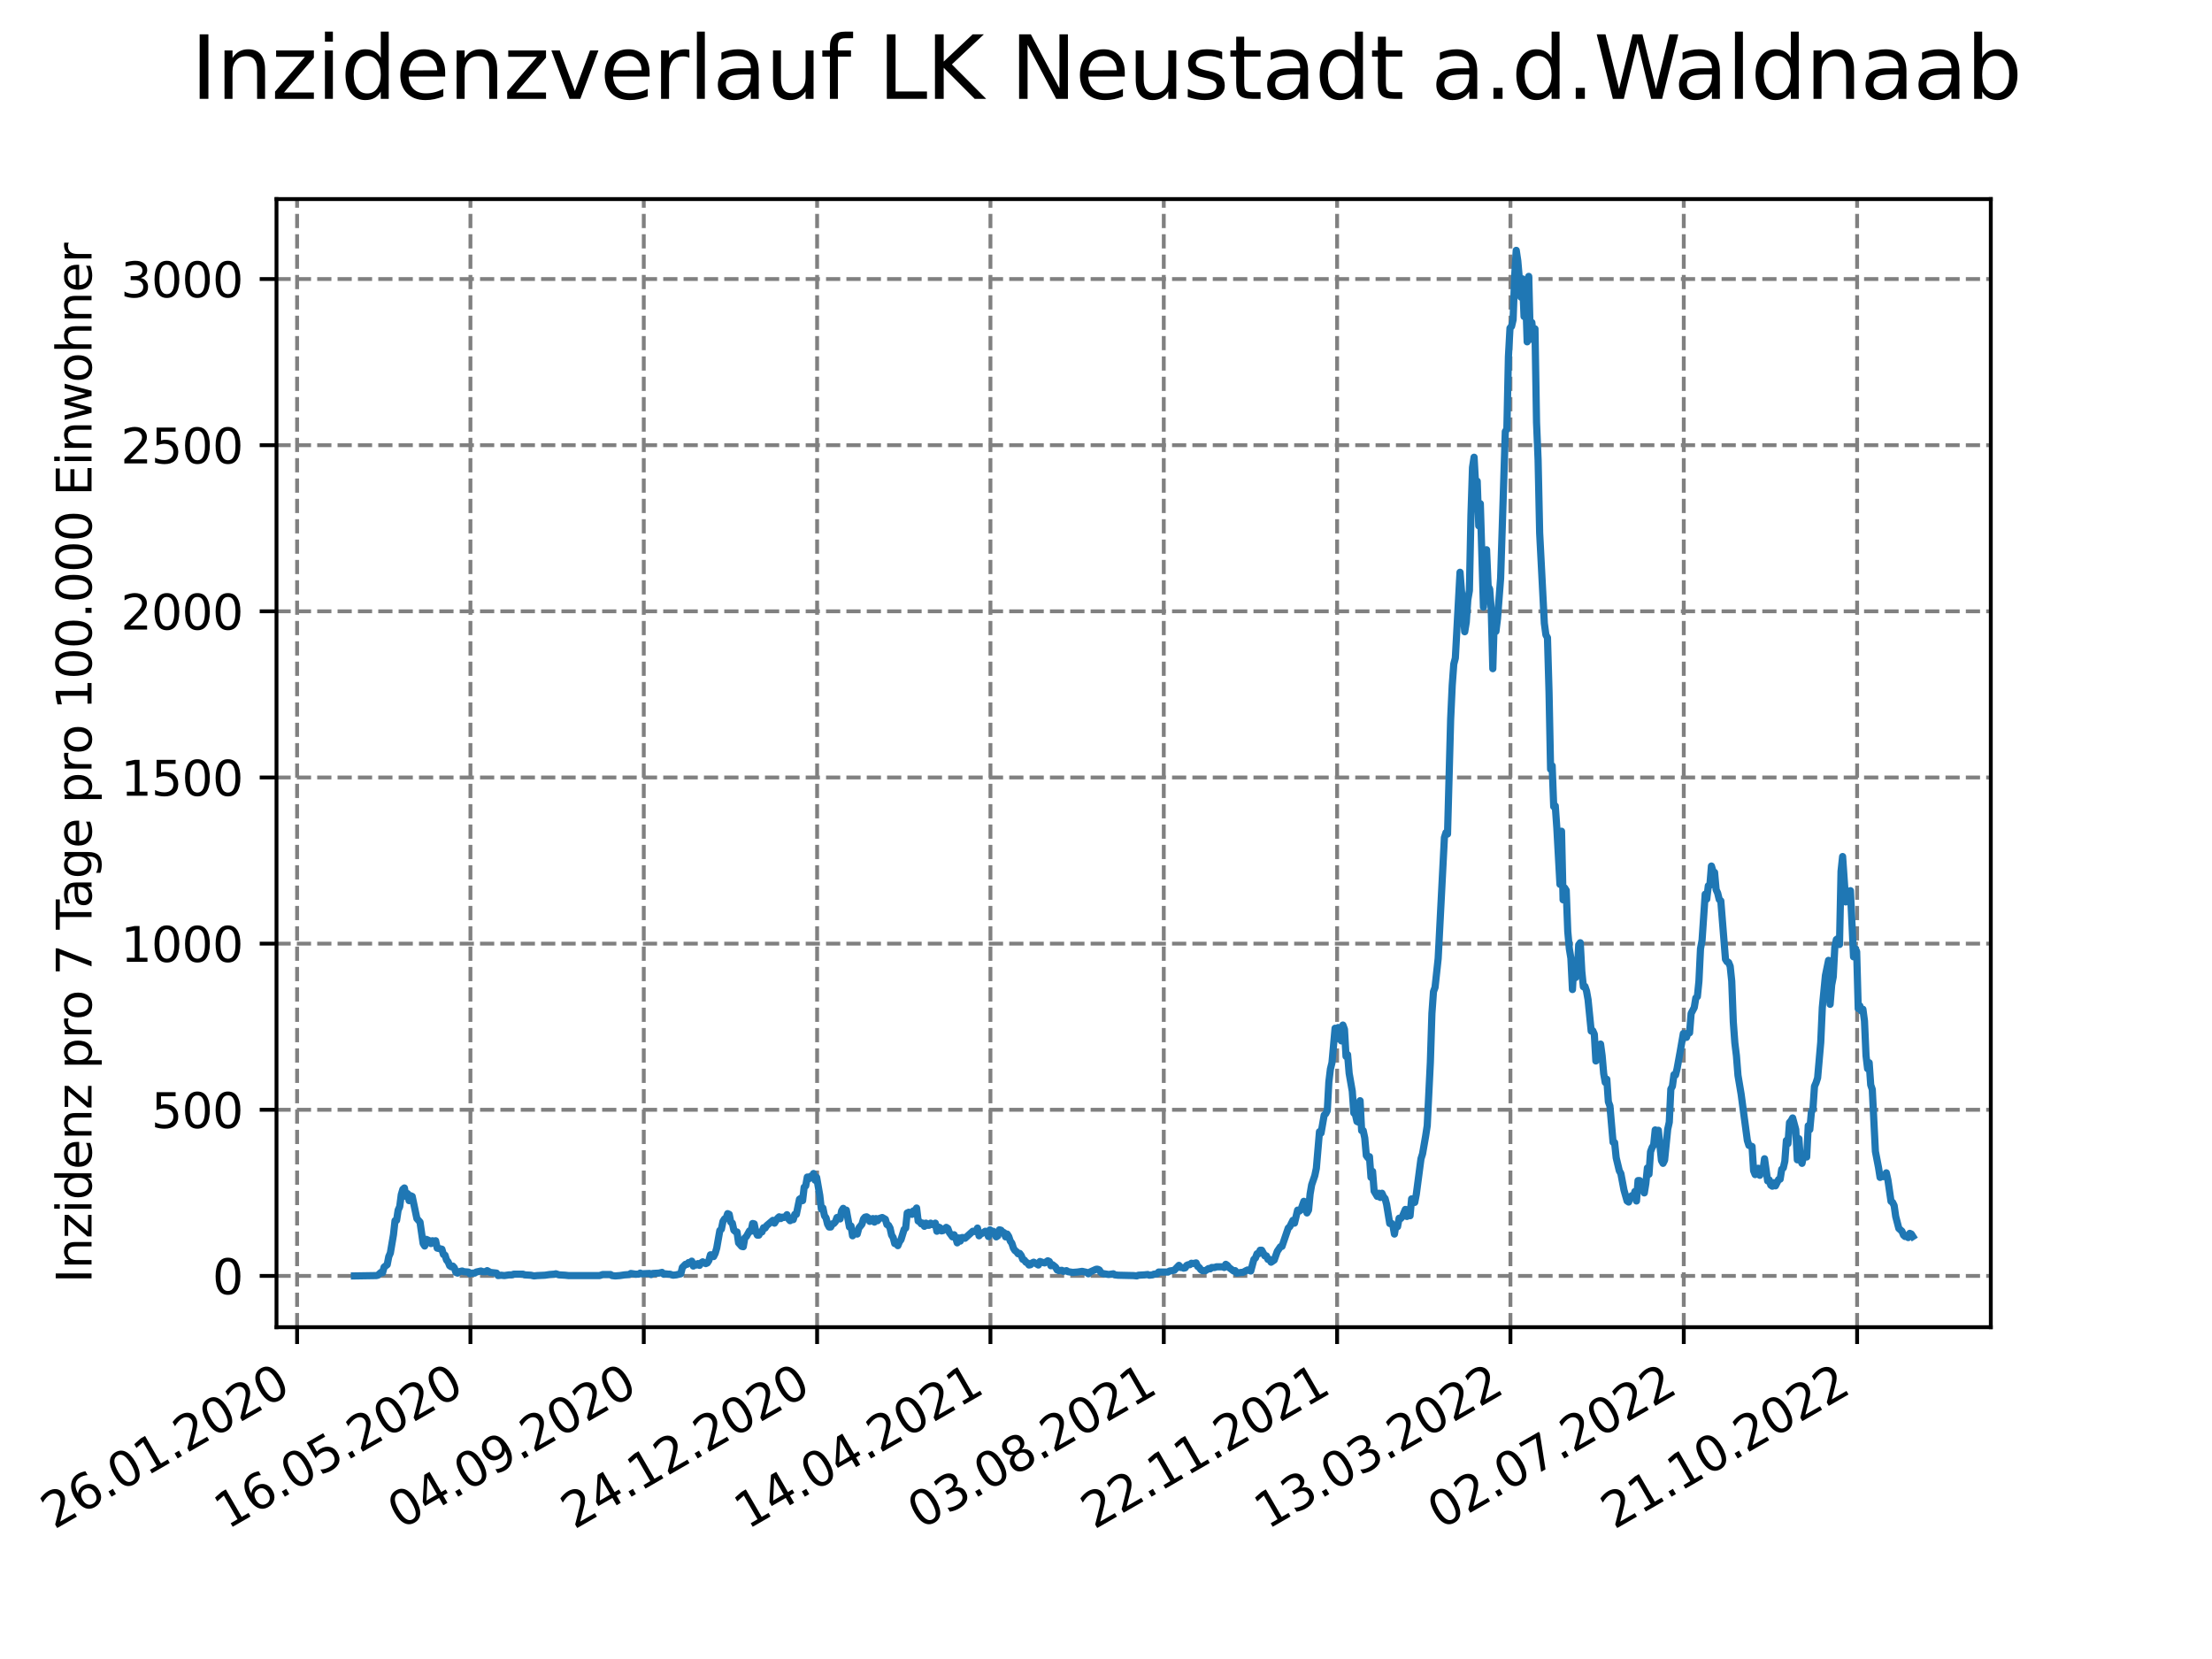 <?xml version="1.0" encoding="utf-8" standalone="no"?>
<!DOCTYPE svg PUBLIC "-//W3C//DTD SVG 1.1//EN"
  "http://www.w3.org/Graphics/SVG/1.1/DTD/svg11.dtd">
<svg xmlns:xlink="http://www.w3.org/1999/xlink" width="460.8pt" height="345.6pt" viewBox="0 0 460.8 345.6" xmlns="http://www.w3.org/2000/svg" version="1.1">
 <defs>
  <style type="text/css">*{stroke-linejoin: round; stroke-linecap: butt}</style>
 </defs>
 <g id="figure_1">
  <g id="patch_1">
   <path d="M 0 345.6 
L 460.8 345.6 
L 460.8 0 
L 0 0 
z
" style="fill: #ffffff"/>
  </g>
  <g id="axes_1">
   <g id="patch_2">
    <path d="M 57.6 276.48 
L 414.72 276.48 
L 414.72 41.472 
L 57.6 41.472 
z
" style="fill: #ffffff"/>
   </g>
   <g id="matplotlib.axis_1">
    <g id="xtick_1">
     <g id="line2d_1">
      <path d="M 61.891 276.48 
L 61.891 41.472 
" clip-path="url(#p8269627d83)" style="fill: none; stroke-dasharray: 2.96,1.28; stroke-dashoffset: 0; stroke: #808080; stroke-width: 0.8"/>
     </g>
     <g id="line2d_2">
      <defs>
       <path id="m6785c9a5c8" d="M 0 0 
L 0 3.5 
" style="stroke: #000000; stroke-width: 0.8"/>
      </defs>
      <g>
       <use xlink:href="#m6785c9a5c8" x="61.891" y="276.48" style="stroke: #000000; stroke-width: 0.8"/>
      </g>
     </g>
     <g id="text_1">
      <!-- 26.01.2020 -->
      <g transform="translate(11.266 318.689) rotate(-30) scale(0.1 -0.1)">
       <defs>
        <path id="DejaVuSans-32" d="M 1228 531 
L 3431 531 
L 3431 0 
L 469 0 
L 469 531 
Q 828 903 1448 1529 
Q 2069 2156 2228 2338 
Q 2531 2678 2651 2914 
Q 2772 3150 2772 3378 
Q 2772 3750 2511 3984 
Q 2250 4219 1831 4219 
Q 1534 4219 1204 4116 
Q 875 4013 500 3803 
L 500 4441 
Q 881 4594 1212 4672 
Q 1544 4750 1819 4750 
Q 2544 4750 2975 4387 
Q 3406 4025 3406 3419 
Q 3406 3131 3298 2873 
Q 3191 2616 2906 2266 
Q 2828 2175 2409 1742 
Q 1991 1309 1228 531 
z
" transform="scale(0.016)"/>
        <path id="DejaVuSans-36" d="M 2113 2584 
Q 1688 2584 1439 2293 
Q 1191 2003 1191 1497 
Q 1191 994 1439 701 
Q 1688 409 2113 409 
Q 2538 409 2786 701 
Q 3034 994 3034 1497 
Q 3034 2003 2786 2293 
Q 2538 2584 2113 2584 
z
M 3366 4563 
L 3366 3988 
Q 3128 4100 2886 4159 
Q 2644 4219 2406 4219 
Q 1781 4219 1451 3797 
Q 1122 3375 1075 2522 
Q 1259 2794 1537 2939 
Q 1816 3084 2150 3084 
Q 2853 3084 3261 2657 
Q 3669 2231 3669 1497 
Q 3669 778 3244 343 
Q 2819 -91 2113 -91 
Q 1303 -91 875 529 
Q 447 1150 447 2328 
Q 447 3434 972 4092 
Q 1497 4750 2381 4750 
Q 2619 4750 2861 4703 
Q 3103 4656 3366 4563 
z
" transform="scale(0.016)"/>
        <path id="DejaVuSans-2e" d="M 684 794 
L 1344 794 
L 1344 0 
L 684 0 
L 684 794 
z
" transform="scale(0.016)"/>
        <path id="DejaVuSans-30" d="M 2034 4250 
Q 1547 4250 1301 3770 
Q 1056 3291 1056 2328 
Q 1056 1369 1301 889 
Q 1547 409 2034 409 
Q 2525 409 2770 889 
Q 3016 1369 3016 2328 
Q 3016 3291 2770 3770 
Q 2525 4250 2034 4250 
z
M 2034 4750 
Q 2819 4750 3233 4129 
Q 3647 3509 3647 2328 
Q 3647 1150 3233 529 
Q 2819 -91 2034 -91 
Q 1250 -91 836 529 
Q 422 1150 422 2328 
Q 422 3509 836 4129 
Q 1250 4750 2034 4750 
z
" transform="scale(0.016)"/>
        <path id="DejaVuSans-31" d="M 794 531 
L 1825 531 
L 1825 4091 
L 703 3866 
L 703 4441 
L 1819 4666 
L 2450 4666 
L 2450 531 
L 3481 531 
L 3481 0 
L 794 0 
L 794 531 
z
" transform="scale(0.016)"/>
       </defs>
       <use xlink:href="#DejaVuSans-32"/>
       <use xlink:href="#DejaVuSans-36" x="63.623"/>
       <use xlink:href="#DejaVuSans-2e" x="127.246"/>
       <use xlink:href="#DejaVuSans-30" x="159.033"/>
       <use xlink:href="#DejaVuSans-31" x="222.656"/>
       <use xlink:href="#DejaVuSans-2e" x="286.279"/>
       <use xlink:href="#DejaVuSans-32" x="318.066"/>
       <use xlink:href="#DejaVuSans-30" x="381.689"/>
       <use xlink:href="#DejaVuSans-32" x="445.312"/>
       <use xlink:href="#DejaVuSans-30" x="508.936"/>
      </g>
     </g>
    </g>
    <g id="xtick_2">
     <g id="line2d_3">
      <path d="M 98 276.48 
L 98 41.472 
" clip-path="url(#p8269627d83)" style="fill: none; stroke-dasharray: 2.96,1.28; stroke-dashoffset: 0; stroke: #808080; stroke-width: 0.8"/>
     </g>
     <g id="line2d_4">
      <g>
       <use xlink:href="#m6785c9a5c8" x="98" y="276.48" style="stroke: #000000; stroke-width: 0.8"/>
      </g>
     </g>
     <g id="text_2">
      <!-- 16.05.2020 -->
      <g transform="translate(47.375 318.689) rotate(-30) scale(0.1 -0.1)">
       <defs>
        <path id="DejaVuSans-35" d="M 691 4666 
L 3169 4666 
L 3169 4134 
L 1269 4134 
L 1269 2991 
Q 1406 3038 1543 3061 
Q 1681 3084 1819 3084 
Q 2600 3084 3056 2656 
Q 3513 2228 3513 1497 
Q 3513 744 3044 326 
Q 2575 -91 1722 -91 
Q 1428 -91 1123 -41 
Q 819 9 494 109 
L 494 744 
Q 775 591 1075 516 
Q 1375 441 1709 441 
Q 2250 441 2565 725 
Q 2881 1009 2881 1497 
Q 2881 1984 2565 2268 
Q 2250 2553 1709 2553 
Q 1456 2553 1204 2497 
Q 953 2441 691 2322 
L 691 4666 
z
" transform="scale(0.016)"/>
       </defs>
       <use xlink:href="#DejaVuSans-31"/>
       <use xlink:href="#DejaVuSans-36" x="63.623"/>
       <use xlink:href="#DejaVuSans-2e" x="127.246"/>
       <use xlink:href="#DejaVuSans-30" x="159.033"/>
       <use xlink:href="#DejaVuSans-35" x="222.656"/>
       <use xlink:href="#DejaVuSans-2e" x="286.279"/>
       <use xlink:href="#DejaVuSans-32" x="318.066"/>
       <use xlink:href="#DejaVuSans-30" x="381.689"/>
       <use xlink:href="#DejaVuSans-32" x="445.312"/>
       <use xlink:href="#DejaVuSans-30" x="508.936"/>
      </g>
     </g>
    </g>
    <g id="xtick_3">
     <g id="line2d_5">
      <path d="M 134.109 276.48 
L 134.109 41.472 
" clip-path="url(#p8269627d83)" style="fill: none; stroke-dasharray: 2.96,1.28; stroke-dashoffset: 0; stroke: #808080; stroke-width: 0.8"/>
     </g>
     <g id="line2d_6">
      <g>
       <use xlink:href="#m6785c9a5c8" x="134.109" y="276.48" style="stroke: #000000; stroke-width: 0.8"/>
      </g>
     </g>
     <g id="text_3">
      <!-- 04.09.2020 -->
      <g transform="translate(83.484 318.689) rotate(-30) scale(0.1 -0.1)">
       <defs>
        <path id="DejaVuSans-34" d="M 2419 4116 
L 825 1625 
L 2419 1625 
L 2419 4116 
z
M 2253 4666 
L 3047 4666 
L 3047 1625 
L 3713 1625 
L 3713 1100 
L 3047 1100 
L 3047 0 
L 2419 0 
L 2419 1100 
L 313 1100 
L 313 1709 
L 2253 4666 
z
" transform="scale(0.016)"/>
        <path id="DejaVuSans-39" d="M 703 97 
L 703 672 
Q 941 559 1184 500 
Q 1428 441 1663 441 
Q 2288 441 2617 861 
Q 2947 1281 2994 2138 
Q 2813 1869 2534 1725 
Q 2256 1581 1919 1581 
Q 1219 1581 811 2004 
Q 403 2428 403 3163 
Q 403 3881 828 4315 
Q 1253 4750 1959 4750 
Q 2769 4750 3195 4129 
Q 3622 3509 3622 2328 
Q 3622 1225 3098 567 
Q 2575 -91 1691 -91 
Q 1453 -91 1209 -44 
Q 966 3 703 97 
z
M 1959 2075 
Q 2384 2075 2632 2365 
Q 2881 2656 2881 3163 
Q 2881 3666 2632 3958 
Q 2384 4250 1959 4250 
Q 1534 4250 1286 3958 
Q 1038 3666 1038 3163 
Q 1038 2656 1286 2365 
Q 1534 2075 1959 2075 
z
" transform="scale(0.016)"/>
       </defs>
       <use xlink:href="#DejaVuSans-30"/>
       <use xlink:href="#DejaVuSans-34" x="63.623"/>
       <use xlink:href="#DejaVuSans-2e" x="127.246"/>
       <use xlink:href="#DejaVuSans-30" x="159.033"/>
       <use xlink:href="#DejaVuSans-39" x="222.656"/>
       <use xlink:href="#DejaVuSans-2e" x="286.279"/>
       <use xlink:href="#DejaVuSans-32" x="318.066"/>
       <use xlink:href="#DejaVuSans-30" x="381.689"/>
       <use xlink:href="#DejaVuSans-32" x="445.312"/>
       <use xlink:href="#DejaVuSans-30" x="508.936"/>
      </g>
     </g>
    </g>
    <g id="xtick_4">
     <g id="line2d_7">
      <path d="M 170.218 276.48 
L 170.218 41.472 
" clip-path="url(#p8269627d83)" style="fill: none; stroke-dasharray: 2.96,1.28; stroke-dashoffset: 0; stroke: #808080; stroke-width: 0.8"/>
     </g>
     <g id="line2d_8">
      <g>
       <use xlink:href="#m6785c9a5c8" x="170.218" y="276.48" style="stroke: #000000; stroke-width: 0.8"/>
      </g>
     </g>
     <g id="text_4">
      <!-- 24.12.2020 -->
      <g transform="translate(119.593 318.689) rotate(-30) scale(0.1 -0.1)">
       <use xlink:href="#DejaVuSans-32"/>
       <use xlink:href="#DejaVuSans-34" x="63.623"/>
       <use xlink:href="#DejaVuSans-2e" x="127.246"/>
       <use xlink:href="#DejaVuSans-31" x="159.033"/>
       <use xlink:href="#DejaVuSans-32" x="222.656"/>
       <use xlink:href="#DejaVuSans-2e" x="286.279"/>
       <use xlink:href="#DejaVuSans-32" x="318.066"/>
       <use xlink:href="#DejaVuSans-30" x="381.689"/>
       <use xlink:href="#DejaVuSans-32" x="445.312"/>
       <use xlink:href="#DejaVuSans-30" x="508.936"/>
      </g>
     </g>
    </g>
    <g id="xtick_5">
     <g id="line2d_9">
      <path d="M 206.327 276.48 
L 206.327 41.472 
" clip-path="url(#p8269627d83)" style="fill: none; stroke-dasharray: 2.96,1.28; stroke-dashoffset: 0; stroke: #808080; stroke-width: 0.8"/>
     </g>
     <g id="line2d_10">
      <g>
       <use xlink:href="#m6785c9a5c8" x="206.327" y="276.48" style="stroke: #000000; stroke-width: 0.8"/>
      </g>
     </g>
     <g id="text_5">
      <!-- 14.04.2021 -->
      <g transform="translate(155.702 318.689) rotate(-30) scale(0.1 -0.1)">
       <use xlink:href="#DejaVuSans-31"/>
       <use xlink:href="#DejaVuSans-34" x="63.623"/>
       <use xlink:href="#DejaVuSans-2e" x="127.246"/>
       <use xlink:href="#DejaVuSans-30" x="159.033"/>
       <use xlink:href="#DejaVuSans-34" x="222.656"/>
       <use xlink:href="#DejaVuSans-2e" x="286.279"/>
       <use xlink:href="#DejaVuSans-32" x="318.066"/>
       <use xlink:href="#DejaVuSans-30" x="381.689"/>
       <use xlink:href="#DejaVuSans-32" x="445.312"/>
       <use xlink:href="#DejaVuSans-31" x="508.936"/>
      </g>
     </g>
    </g>
    <g id="xtick_6">
     <g id="line2d_11">
      <path d="M 242.436 276.48 
L 242.436 41.472 
" clip-path="url(#p8269627d83)" style="fill: none; stroke-dasharray: 2.96,1.28; stroke-dashoffset: 0; stroke: #808080; stroke-width: 0.8"/>
     </g>
     <g id="line2d_12">
      <g>
       <use xlink:href="#m6785c9a5c8" x="242.436" y="276.48" style="stroke: #000000; stroke-width: 0.8"/>
      </g>
     </g>
     <g id="text_6">
      <!-- 03.08.2021 -->
      <g transform="translate(191.81 318.689) rotate(-30) scale(0.1 -0.1)">
       <defs>
        <path id="DejaVuSans-33" d="M 2597 2516 
Q 3050 2419 3304 2112 
Q 3559 1806 3559 1356 
Q 3559 666 3084 287 
Q 2609 -91 1734 -91 
Q 1441 -91 1130 -33 
Q 819 25 488 141 
L 488 750 
Q 750 597 1062 519 
Q 1375 441 1716 441 
Q 2309 441 2620 675 
Q 2931 909 2931 1356 
Q 2931 1769 2642 2001 
Q 2353 2234 1838 2234 
L 1294 2234 
L 1294 2753 
L 1863 2753 
Q 2328 2753 2575 2939 
Q 2822 3125 2822 3475 
Q 2822 3834 2567 4026 
Q 2313 4219 1838 4219 
Q 1578 4219 1281 4162 
Q 984 4106 628 3988 
L 628 4550 
Q 988 4650 1302 4700 
Q 1616 4750 1894 4750 
Q 2613 4750 3031 4423 
Q 3450 4097 3450 3541 
Q 3450 3153 3228 2886 
Q 3006 2619 2597 2516 
z
" transform="scale(0.016)"/>
        <path id="DejaVuSans-38" d="M 2034 2216 
Q 1584 2216 1326 1975 
Q 1069 1734 1069 1313 
Q 1069 891 1326 650 
Q 1584 409 2034 409 
Q 2484 409 2743 651 
Q 3003 894 3003 1313 
Q 3003 1734 2745 1975 
Q 2488 2216 2034 2216 
z
M 1403 2484 
Q 997 2584 770 2862 
Q 544 3141 544 3541 
Q 544 4100 942 4425 
Q 1341 4750 2034 4750 
Q 2731 4750 3128 4425 
Q 3525 4100 3525 3541 
Q 3525 3141 3298 2862 
Q 3072 2584 2669 2484 
Q 3125 2378 3379 2068 
Q 3634 1759 3634 1313 
Q 3634 634 3220 271 
Q 2806 -91 2034 -91 
Q 1263 -91 848 271 
Q 434 634 434 1313 
Q 434 1759 690 2068 
Q 947 2378 1403 2484 
z
M 1172 3481 
Q 1172 3119 1398 2916 
Q 1625 2713 2034 2713 
Q 2441 2713 2670 2916 
Q 2900 3119 2900 3481 
Q 2900 3844 2670 4047 
Q 2441 4250 2034 4250 
Q 1625 4250 1398 4047 
Q 1172 3844 1172 3481 
z
" transform="scale(0.016)"/>
       </defs>
       <use xlink:href="#DejaVuSans-30"/>
       <use xlink:href="#DejaVuSans-33" x="63.623"/>
       <use xlink:href="#DejaVuSans-2e" x="127.246"/>
       <use xlink:href="#DejaVuSans-30" x="159.033"/>
       <use xlink:href="#DejaVuSans-38" x="222.656"/>
       <use xlink:href="#DejaVuSans-2e" x="286.279"/>
       <use xlink:href="#DejaVuSans-32" x="318.066"/>
       <use xlink:href="#DejaVuSans-30" x="381.689"/>
       <use xlink:href="#DejaVuSans-32" x="445.312"/>
       <use xlink:href="#DejaVuSans-31" x="508.936"/>
      </g>
     </g>
    </g>
    <g id="xtick_7">
     <g id="line2d_13">
      <path d="M 278.545 276.48 
L 278.545 41.472 
" clip-path="url(#p8269627d83)" style="fill: none; stroke-dasharray: 2.96,1.28; stroke-dashoffset: 0; stroke: #808080; stroke-width: 0.8"/>
     </g>
     <g id="line2d_14">
      <g>
       <use xlink:href="#m6785c9a5c8" x="278.545" y="276.48" style="stroke: #000000; stroke-width: 0.8"/>
      </g>
     </g>
     <g id="text_7">
      <!-- 22.11.2021 -->
      <g transform="translate(227.919 318.689) rotate(-30) scale(0.1 -0.1)">
       <use xlink:href="#DejaVuSans-32"/>
       <use xlink:href="#DejaVuSans-32" x="63.623"/>
       <use xlink:href="#DejaVuSans-2e" x="127.246"/>
       <use xlink:href="#DejaVuSans-31" x="159.033"/>
       <use xlink:href="#DejaVuSans-31" x="222.656"/>
       <use xlink:href="#DejaVuSans-2e" x="286.279"/>
       <use xlink:href="#DejaVuSans-32" x="318.066"/>
       <use xlink:href="#DejaVuSans-30" x="381.689"/>
       <use xlink:href="#DejaVuSans-32" x="445.312"/>
       <use xlink:href="#DejaVuSans-31" x="508.936"/>
      </g>
     </g>
    </g>
    <g id="xtick_8">
     <g id="line2d_15">
      <path d="M 314.653 276.48 
L 314.653 41.472 
" clip-path="url(#p8269627d83)" style="fill: none; stroke-dasharray: 2.96,1.28; stroke-dashoffset: 0; stroke: #808080; stroke-width: 0.8"/>
     </g>
     <g id="line2d_16">
      <g>
       <use xlink:href="#m6785c9a5c8" x="314.653" y="276.48" style="stroke: #000000; stroke-width: 0.8"/>
      </g>
     </g>
     <g id="text_8">
      <!-- 13.03.2022 -->
      <g transform="translate(264.028 318.689) rotate(-30) scale(0.1 -0.1)">
       <use xlink:href="#DejaVuSans-31"/>
       <use xlink:href="#DejaVuSans-33" x="63.623"/>
       <use xlink:href="#DejaVuSans-2e" x="127.246"/>
       <use xlink:href="#DejaVuSans-30" x="159.033"/>
       <use xlink:href="#DejaVuSans-33" x="222.656"/>
       <use xlink:href="#DejaVuSans-2e" x="286.279"/>
       <use xlink:href="#DejaVuSans-32" x="318.066"/>
       <use xlink:href="#DejaVuSans-30" x="381.689"/>
       <use xlink:href="#DejaVuSans-32" x="445.312"/>
       <use xlink:href="#DejaVuSans-32" x="508.936"/>
      </g>
     </g>
    </g>
    <g id="xtick_9">
     <g id="line2d_17">
      <path d="M 350.762 276.48 
L 350.762 41.472 
" clip-path="url(#p8269627d83)" style="fill: none; stroke-dasharray: 2.96,1.28; stroke-dashoffset: 0; stroke: #808080; stroke-width: 0.8"/>
     </g>
     <g id="line2d_18">
      <g>
       <use xlink:href="#m6785c9a5c8" x="350.762" y="276.48" style="stroke: #000000; stroke-width: 0.8"/>
      </g>
     </g>
     <g id="text_9">
      <!-- 02.07.2022 -->
      <g transform="translate(300.137 318.689) rotate(-30) scale(0.1 -0.1)">
       <defs>
        <path id="DejaVuSans-37" d="M 525 4666 
L 3525 4666 
L 3525 4397 
L 1831 0 
L 1172 0 
L 2766 4134 
L 525 4134 
L 525 4666 
z
" transform="scale(0.016)"/>
       </defs>
       <use xlink:href="#DejaVuSans-30"/>
       <use xlink:href="#DejaVuSans-32" x="63.623"/>
       <use xlink:href="#DejaVuSans-2e" x="127.246"/>
       <use xlink:href="#DejaVuSans-30" x="159.033"/>
       <use xlink:href="#DejaVuSans-37" x="222.656"/>
       <use xlink:href="#DejaVuSans-2e" x="286.279"/>
       <use xlink:href="#DejaVuSans-32" x="318.066"/>
       <use xlink:href="#DejaVuSans-30" x="381.689"/>
       <use xlink:href="#DejaVuSans-32" x="445.312"/>
       <use xlink:href="#DejaVuSans-32" x="508.936"/>
      </g>
     </g>
    </g>
    <g id="xtick_10">
     <g id="line2d_19">
      <path d="M 386.871 276.48 
L 386.871 41.472 
" clip-path="url(#p8269627d83)" style="fill: none; stroke-dasharray: 2.96,1.28; stroke-dashoffset: 0; stroke: #808080; stroke-width: 0.8"/>
     </g>
     <g id="line2d_20">
      <g>
       <use xlink:href="#m6785c9a5c8" x="386.871" y="276.48" style="stroke: #000000; stroke-width: 0.8"/>
      </g>
     </g>
     <g id="text_10">
      <!-- 21.10.2022 -->
      <g transform="translate(336.246 318.689) rotate(-30) scale(0.1 -0.1)">
       <use xlink:href="#DejaVuSans-32"/>
       <use xlink:href="#DejaVuSans-31" x="63.623"/>
       <use xlink:href="#DejaVuSans-2e" x="127.246"/>
       <use xlink:href="#DejaVuSans-31" x="159.033"/>
       <use xlink:href="#DejaVuSans-30" x="222.656"/>
       <use xlink:href="#DejaVuSans-2e" x="286.279"/>
       <use xlink:href="#DejaVuSans-32" x="318.066"/>
       <use xlink:href="#DejaVuSans-30" x="381.689"/>
       <use xlink:href="#DejaVuSans-32" x="445.312"/>
       <use xlink:href="#DejaVuSans-32" x="508.936"/>
      </g>
     </g>
    </g>
   </g>
   <g id="matplotlib.axis_2">
    <g id="ytick_1">
     <g id="line2d_21">
      <path d="M 57.6 265.798 
L 414.72 265.798 
" clip-path="url(#p8269627d83)" style="fill: none; stroke-dasharray: 2.96,1.28; stroke-dashoffset: 0; stroke: #808080; stroke-width: 0.8"/>
     </g>
     <g id="line2d_22">
      <defs>
       <path id="m2b0f39c156" d="M 0 0 
L -3.5 0 
" style="stroke: #000000; stroke-width: 0.8"/>
      </defs>
      <g>
       <use xlink:href="#m2b0f39c156" x="57.6" y="265.798" style="stroke: #000000; stroke-width: 0.8"/>
      </g>
     </g>
     <g id="text_11">
      <!-- 0 -->
      <g transform="translate(44.237 269.597) scale(0.1 -0.1)">
       <use xlink:href="#DejaVuSans-30"/>
      </g>
     </g>
    </g>
    <g id="ytick_2">
     <g id="line2d_23">
      <path d="M 57.6 231.186 
L 414.72 231.186 
" clip-path="url(#p8269627d83)" style="fill: none; stroke-dasharray: 2.96,1.28; stroke-dashoffset: 0; stroke: #808080; stroke-width: 0.8"/>
     </g>
     <g id="line2d_24">
      <g>
       <use xlink:href="#m2b0f39c156" x="57.6" y="231.186" style="stroke: #000000; stroke-width: 0.8"/>
      </g>
     </g>
     <g id="text_12">
      <!-- 500 -->
      <g transform="translate(31.512 234.985) scale(0.1 -0.1)">
       <use xlink:href="#DejaVuSans-35"/>
       <use xlink:href="#DejaVuSans-30" x="63.623"/>
       <use xlink:href="#DejaVuSans-30" x="127.246"/>
      </g>
     </g>
    </g>
    <g id="ytick_3">
     <g id="line2d_25">
      <path d="M 57.6 196.574 
L 414.72 196.574 
" clip-path="url(#p8269627d83)" style="fill: none; stroke-dasharray: 2.96,1.28; stroke-dashoffset: 0; stroke: #808080; stroke-width: 0.8"/>
     </g>
     <g id="line2d_26">
      <g>
       <use xlink:href="#m2b0f39c156" x="57.6" y="196.574" style="stroke: #000000; stroke-width: 0.8"/>
      </g>
     </g>
     <g id="text_13">
      <!-- 1000 -->
      <g transform="translate(25.15 200.374) scale(0.1 -0.1)">
       <use xlink:href="#DejaVuSans-31"/>
       <use xlink:href="#DejaVuSans-30" x="63.623"/>
       <use xlink:href="#DejaVuSans-30" x="127.246"/>
       <use xlink:href="#DejaVuSans-30" x="190.869"/>
      </g>
     </g>
    </g>
    <g id="ytick_4">
     <g id="line2d_27">
      <path d="M 57.6 161.963 
L 414.72 161.963 
" clip-path="url(#p8269627d83)" style="fill: none; stroke-dasharray: 2.96,1.28; stroke-dashoffset: 0; stroke: #808080; stroke-width: 0.8"/>
     </g>
     <g id="line2d_28">
      <g>
       <use xlink:href="#m2b0f39c156" x="57.6" y="161.963" style="stroke: #000000; stroke-width: 0.8"/>
      </g>
     </g>
     <g id="text_14">
      <!-- 1500 -->
      <g transform="translate(25.15 165.762) scale(0.1 -0.1)">
       <use xlink:href="#DejaVuSans-31"/>
       <use xlink:href="#DejaVuSans-35" x="63.623"/>
       <use xlink:href="#DejaVuSans-30" x="127.246"/>
       <use xlink:href="#DejaVuSans-30" x="190.869"/>
      </g>
     </g>
    </g>
    <g id="ytick_5">
     <g id="line2d_29">
      <path d="M 57.6 127.351 
L 414.72 127.351 
" clip-path="url(#p8269627d83)" style="fill: none; stroke-dasharray: 2.96,1.28; stroke-dashoffset: 0; stroke: #808080; stroke-width: 0.8"/>
     </g>
     <g id="line2d_30">
      <g>
       <use xlink:href="#m2b0f39c156" x="57.6" y="127.351" style="stroke: #000000; stroke-width: 0.8"/>
      </g>
     </g>
     <g id="text_15">
      <!-- 2000 -->
      <g transform="translate(25.15 131.15) scale(0.1 -0.1)">
       <use xlink:href="#DejaVuSans-32"/>
       <use xlink:href="#DejaVuSans-30" x="63.623"/>
       <use xlink:href="#DejaVuSans-30" x="127.246"/>
       <use xlink:href="#DejaVuSans-30" x="190.869"/>
      </g>
     </g>
    </g>
    <g id="ytick_6">
     <g id="line2d_31">
      <path d="M 57.6 92.739 
L 414.72 92.739 
" clip-path="url(#p8269627d83)" style="fill: none; stroke-dasharray: 2.96,1.28; stroke-dashoffset: 0; stroke: #808080; stroke-width: 0.8"/>
     </g>
     <g id="line2d_32">
      <g>
       <use xlink:href="#m2b0f39c156" x="57.6" y="92.739" style="stroke: #000000; stroke-width: 0.8"/>
      </g>
     </g>
     <g id="text_16">
      <!-- 2500 -->
      <g transform="translate(25.15 96.538) scale(0.1 -0.1)">
       <use xlink:href="#DejaVuSans-32"/>
       <use xlink:href="#DejaVuSans-35" x="63.623"/>
       <use xlink:href="#DejaVuSans-30" x="127.246"/>
       <use xlink:href="#DejaVuSans-30" x="190.869"/>
      </g>
     </g>
    </g>
    <g id="ytick_7">
     <g id="line2d_33">
      <path d="M 57.6 58.127 
L 414.72 58.127 
" clip-path="url(#p8269627d83)" style="fill: none; stroke-dasharray: 2.96,1.28; stroke-dashoffset: 0; stroke: #808080; stroke-width: 0.8"/>
     </g>
     <g id="line2d_34">
      <g>
       <use xlink:href="#m2b0f39c156" x="57.6" y="58.127" style="stroke: #000000; stroke-width: 0.8"/>
      </g>
     </g>
     <g id="text_17">
      <!-- 3000 -->
      <g transform="translate(25.15 61.927) scale(0.1 -0.1)">
       <use xlink:href="#DejaVuSans-33"/>
       <use xlink:href="#DejaVuSans-30" x="63.623"/>
       <use xlink:href="#DejaVuSans-30" x="127.246"/>
       <use xlink:href="#DejaVuSans-30" x="190.869"/>
      </g>
     </g>
    </g>
    <g id="text_18">
     <!-- Inzidenz pro 7 Tage pro 100.000 Einwohner -->
     <g transform="translate(19.07 267.301) rotate(-90) scale(0.1 -0.1)">
      <defs>
       <path id="DejaVuSans-49" d="M 628 4666 
L 1259 4666 
L 1259 0 
L 628 0 
L 628 4666 
z
" transform="scale(0.016)"/>
       <path id="DejaVuSans-6e" d="M 3513 2113 
L 3513 0 
L 2938 0 
L 2938 2094 
Q 2938 2591 2744 2837 
Q 2550 3084 2163 3084 
Q 1697 3084 1428 2787 
Q 1159 2491 1159 1978 
L 1159 0 
L 581 0 
L 581 3500 
L 1159 3500 
L 1159 2956 
Q 1366 3272 1645 3428 
Q 1925 3584 2291 3584 
Q 2894 3584 3203 3211 
Q 3513 2838 3513 2113 
z
" transform="scale(0.016)"/>
       <path id="DejaVuSans-7a" d="M 353 3500 
L 3084 3500 
L 3084 2975 
L 922 459 
L 3084 459 
L 3084 0 
L 275 0 
L 275 525 
L 2438 3041 
L 353 3041 
L 353 3500 
z
" transform="scale(0.016)"/>
       <path id="DejaVuSans-69" d="M 603 3500 
L 1178 3500 
L 1178 0 
L 603 0 
L 603 3500 
z
M 603 4863 
L 1178 4863 
L 1178 4134 
L 603 4134 
L 603 4863 
z
" transform="scale(0.016)"/>
       <path id="DejaVuSans-64" d="M 2906 2969 
L 2906 4863 
L 3481 4863 
L 3481 0 
L 2906 0 
L 2906 525 
Q 2725 213 2448 61 
Q 2172 -91 1784 -91 
Q 1150 -91 751 415 
Q 353 922 353 1747 
Q 353 2572 751 3078 
Q 1150 3584 1784 3584 
Q 2172 3584 2448 3432 
Q 2725 3281 2906 2969 
z
M 947 1747 
Q 947 1113 1208 752 
Q 1469 391 1925 391 
Q 2381 391 2643 752 
Q 2906 1113 2906 1747 
Q 2906 2381 2643 2742 
Q 2381 3103 1925 3103 
Q 1469 3103 1208 2742 
Q 947 2381 947 1747 
z
" transform="scale(0.016)"/>
       <path id="DejaVuSans-65" d="M 3597 1894 
L 3597 1613 
L 953 1613 
Q 991 1019 1311 708 
Q 1631 397 2203 397 
Q 2534 397 2845 478 
Q 3156 559 3463 722 
L 3463 178 
Q 3153 47 2828 -22 
Q 2503 -91 2169 -91 
Q 1331 -91 842 396 
Q 353 884 353 1716 
Q 353 2575 817 3079 
Q 1281 3584 2069 3584 
Q 2775 3584 3186 3129 
Q 3597 2675 3597 1894 
z
M 3022 2063 
Q 3016 2534 2758 2815 
Q 2500 3097 2075 3097 
Q 1594 3097 1305 2825 
Q 1016 2553 972 2059 
L 3022 2063 
z
" transform="scale(0.016)"/>
       <path id="DejaVuSans-20" transform="scale(0.016)"/>
       <path id="DejaVuSans-70" d="M 1159 525 
L 1159 -1331 
L 581 -1331 
L 581 3500 
L 1159 3500 
L 1159 2969 
Q 1341 3281 1617 3432 
Q 1894 3584 2278 3584 
Q 2916 3584 3314 3078 
Q 3713 2572 3713 1747 
Q 3713 922 3314 415 
Q 2916 -91 2278 -91 
Q 1894 -91 1617 61 
Q 1341 213 1159 525 
z
M 3116 1747 
Q 3116 2381 2855 2742 
Q 2594 3103 2138 3103 
Q 1681 3103 1420 2742 
Q 1159 2381 1159 1747 
Q 1159 1113 1420 752 
Q 1681 391 2138 391 
Q 2594 391 2855 752 
Q 3116 1113 3116 1747 
z
" transform="scale(0.016)"/>
       <path id="DejaVuSans-72" d="M 2631 2963 
Q 2534 3019 2420 3045 
Q 2306 3072 2169 3072 
Q 1681 3072 1420 2755 
Q 1159 2438 1159 1844 
L 1159 0 
L 581 0 
L 581 3500 
L 1159 3500 
L 1159 2956 
Q 1341 3275 1631 3429 
Q 1922 3584 2338 3584 
Q 2397 3584 2469 3576 
Q 2541 3569 2628 3553 
L 2631 2963 
z
" transform="scale(0.016)"/>
       <path id="DejaVuSans-6f" d="M 1959 3097 
Q 1497 3097 1228 2736 
Q 959 2375 959 1747 
Q 959 1119 1226 758 
Q 1494 397 1959 397 
Q 2419 397 2687 759 
Q 2956 1122 2956 1747 
Q 2956 2369 2687 2733 
Q 2419 3097 1959 3097 
z
M 1959 3584 
Q 2709 3584 3137 3096 
Q 3566 2609 3566 1747 
Q 3566 888 3137 398 
Q 2709 -91 1959 -91 
Q 1206 -91 779 398 
Q 353 888 353 1747 
Q 353 2609 779 3096 
Q 1206 3584 1959 3584 
z
" transform="scale(0.016)"/>
       <path id="DejaVuSans-54" d="M -19 4666 
L 3928 4666 
L 3928 4134 
L 2272 4134 
L 2272 0 
L 1638 0 
L 1638 4134 
L -19 4134 
L -19 4666 
z
" transform="scale(0.016)"/>
       <path id="DejaVuSans-61" d="M 2194 1759 
Q 1497 1759 1228 1600 
Q 959 1441 959 1056 
Q 959 750 1161 570 
Q 1363 391 1709 391 
Q 2188 391 2477 730 
Q 2766 1069 2766 1631 
L 2766 1759 
L 2194 1759 
z
M 3341 1997 
L 3341 0 
L 2766 0 
L 2766 531 
Q 2569 213 2275 61 
Q 1981 -91 1556 -91 
Q 1019 -91 701 211 
Q 384 513 384 1019 
Q 384 1609 779 1909 
Q 1175 2209 1959 2209 
L 2766 2209 
L 2766 2266 
Q 2766 2663 2505 2880 
Q 2244 3097 1772 3097 
Q 1472 3097 1187 3025 
Q 903 2953 641 2809 
L 641 3341 
Q 956 3463 1253 3523 
Q 1550 3584 1831 3584 
Q 2591 3584 2966 3190 
Q 3341 2797 3341 1997 
z
" transform="scale(0.016)"/>
       <path id="DejaVuSans-67" d="M 2906 1791 
Q 2906 2416 2648 2759 
Q 2391 3103 1925 3103 
Q 1463 3103 1205 2759 
Q 947 2416 947 1791 
Q 947 1169 1205 825 
Q 1463 481 1925 481 
Q 2391 481 2648 825 
Q 2906 1169 2906 1791 
z
M 3481 434 
Q 3481 -459 3084 -895 
Q 2688 -1331 1869 -1331 
Q 1566 -1331 1297 -1286 
Q 1028 -1241 775 -1147 
L 775 -588 
Q 1028 -725 1275 -790 
Q 1522 -856 1778 -856 
Q 2344 -856 2625 -561 
Q 2906 -266 2906 331 
L 2906 616 
Q 2728 306 2450 153 
Q 2172 0 1784 0 
Q 1141 0 747 490 
Q 353 981 353 1791 
Q 353 2603 747 3093 
Q 1141 3584 1784 3584 
Q 2172 3584 2450 3431 
Q 2728 3278 2906 2969 
L 2906 3500 
L 3481 3500 
L 3481 434 
z
" transform="scale(0.016)"/>
       <path id="DejaVuSans-45" d="M 628 4666 
L 3578 4666 
L 3578 4134 
L 1259 4134 
L 1259 2753 
L 3481 2753 
L 3481 2222 
L 1259 2222 
L 1259 531 
L 3634 531 
L 3634 0 
L 628 0 
L 628 4666 
z
" transform="scale(0.016)"/>
       <path id="DejaVuSans-77" d="M 269 3500 
L 844 3500 
L 1563 769 
L 2278 3500 
L 2956 3500 
L 3675 769 
L 4391 3500 
L 4966 3500 
L 4050 0 
L 3372 0 
L 2619 2869 
L 1863 0 
L 1184 0 
L 269 3500 
z
" transform="scale(0.016)"/>
       <path id="DejaVuSans-68" d="M 3513 2113 
L 3513 0 
L 2938 0 
L 2938 2094 
Q 2938 2591 2744 2837 
Q 2550 3084 2163 3084 
Q 1697 3084 1428 2787 
Q 1159 2491 1159 1978 
L 1159 0 
L 581 0 
L 581 4863 
L 1159 4863 
L 1159 2956 
Q 1366 3272 1645 3428 
Q 1925 3584 2291 3584 
Q 2894 3584 3203 3211 
Q 3513 2838 3513 2113 
z
" transform="scale(0.016)"/>
      </defs>
      <use xlink:href="#DejaVuSans-49"/>
      <use xlink:href="#DejaVuSans-6e" x="29.492"/>
      <use xlink:href="#DejaVuSans-7a" x="92.871"/>
      <use xlink:href="#DejaVuSans-69" x="145.361"/>
      <use xlink:href="#DejaVuSans-64" x="173.145"/>
      <use xlink:href="#DejaVuSans-65" x="236.621"/>
      <use xlink:href="#DejaVuSans-6e" x="298.145"/>
      <use xlink:href="#DejaVuSans-7a" x="361.523"/>
      <use xlink:href="#DejaVuSans-20" x="414.014"/>
      <use xlink:href="#DejaVuSans-70" x="445.801"/>
      <use xlink:href="#DejaVuSans-72" x="509.277"/>
      <use xlink:href="#DejaVuSans-6f" x="548.141"/>
      <use xlink:href="#DejaVuSans-20" x="609.322"/>
      <use xlink:href="#DejaVuSans-37" x="641.109"/>
      <use xlink:href="#DejaVuSans-20" x="704.732"/>
      <use xlink:href="#DejaVuSans-54" x="736.52"/>
      <use xlink:href="#DejaVuSans-61" x="781.104"/>
      <use xlink:href="#DejaVuSans-67" x="842.383"/>
      <use xlink:href="#DejaVuSans-65" x="905.859"/>
      <use xlink:href="#DejaVuSans-20" x="967.383"/>
      <use xlink:href="#DejaVuSans-70" x="999.17"/>
      <use xlink:href="#DejaVuSans-72" x="1062.646"/>
      <use xlink:href="#DejaVuSans-6f" x="1101.51"/>
      <use xlink:href="#DejaVuSans-20" x="1162.691"/>
      <use xlink:href="#DejaVuSans-31" x="1194.479"/>
      <use xlink:href="#DejaVuSans-30" x="1258.102"/>
      <use xlink:href="#DejaVuSans-30" x="1321.725"/>
      <use xlink:href="#DejaVuSans-2e" x="1385.348"/>
      <use xlink:href="#DejaVuSans-30" x="1417.135"/>
      <use xlink:href="#DejaVuSans-30" x="1480.758"/>
      <use xlink:href="#DejaVuSans-30" x="1544.381"/>
      <use xlink:href="#DejaVuSans-20" x="1608.004"/>
      <use xlink:href="#DejaVuSans-45" x="1639.791"/>
      <use xlink:href="#DejaVuSans-69" x="1702.975"/>
      <use xlink:href="#DejaVuSans-6e" x="1730.758"/>
      <use xlink:href="#DejaVuSans-77" x="1794.137"/>
      <use xlink:href="#DejaVuSans-6f" x="1875.924"/>
      <use xlink:href="#DejaVuSans-68" x="1937.105"/>
      <use xlink:href="#DejaVuSans-6e" x="2000.484"/>
      <use xlink:href="#DejaVuSans-65" x="2063.863"/>
      <use xlink:href="#DejaVuSans-72" x="2125.387"/>
     </g>
    </g>
   </g>
   <g id="line2d_35">
    <path d="M 73.833 265.798 
L 78.387 265.725 
L 78.712 265.651 
L 79.363 265.065 
L 79.688 265.138 
L 80.014 263.966 
L 80.664 263.453 
L 80.989 261.767 
L 81.315 261.034 
L 81.965 257.223 
L 82.291 254.291 
L 82.616 254.218 
L 82.941 252.092 
L 83.267 251.359 
L 83.592 248.868 
L 83.917 247.768 
L 84.242 247.475 
L 84.568 249.234 
L 84.893 248.648 
L 85.218 250.114 
L 85.544 249.087 
L 85.869 249.234 
L 86.845 253.851 
L 87.496 254.584 
L 88.146 259.055 
L 88.471 259.568 
L 88.797 258.176 
L 89.447 258.469 
L 89.773 259.055 
L 90.098 258.469 
L 90.423 258.762 
L 90.749 258.469 
L 91.074 260.008 
L 92.05 260.228 
L 92.375 261.327 
L 92.7 261.474 
L 93.026 262.5 
L 93.351 262.866 
L 93.676 263.672 
L 94.002 263.892 
L 94.327 263.746 
L 94.652 264.112 
L 94.978 265.065 
L 95.303 265.211 
L 95.628 264.918 
L 96.279 264.772 
L 96.604 264.918 
L 97.58 264.992 
L 97.905 265.358 
L 98.231 265.211 
L 98.881 265.211 
L 99.207 264.992 
L 100.182 264.772 
L 100.508 264.918 
L 101.158 264.918 
L 101.484 264.698 
L 102.134 265.065 
L 102.785 265.138 
L 103.435 265.211 
L 103.761 265.725 
L 104.411 265.651 
L 105.062 265.725 
L 106.038 265.578 
L 106.689 265.578 
L 107.014 265.431 
L 108.966 265.431 
L 109.291 265.578 
L 110.592 265.651 
L 111.243 265.798 
L 111.893 265.725 
L 113.52 265.651 
L 114.496 265.505 
L 115.472 265.431 
L 115.797 265.358 
L 116.448 265.578 
L 117.749 265.651 
L 118.4 265.725 
L 124.906 265.725 
L 125.556 265.505 
L 127.183 265.505 
L 127.508 265.725 
L 128.159 265.798 
L 129.135 265.725 
L 130.111 265.578 
L 131.086 265.505 
L 131.412 265.285 
L 132.388 265.431 
L 133.038 265.431 
L 133.364 265.211 
L 133.689 265.358 
L 135.315 265.285 
L 135.641 265.505 
L 135.966 265.285 
L 137.267 265.211 
L 137.918 265.065 
L 138.243 265.431 
L 138.568 265.358 
L 139.219 265.431 
L 139.544 265.431 
L 140.195 265.651 
L 140.846 265.578 
L 141.822 265.358 
L 142.147 264.039 
L 142.797 263.379 
L 143.123 263.379 
L 143.448 263.013 
L 143.773 263.086 
L 144.099 262.72 
L 144.424 263.746 
L 144.749 263.306 
L 145.075 263.526 
L 145.4 263.233 
L 145.725 263.599 
L 146.05 263.086 
L 146.376 262.866 
L 147.026 263.233 
L 147.352 263.086 
L 147.677 262.573 
L 148.002 261.4 
L 148.328 261.4 
L 148.653 261.767 
L 148.978 261.107 
L 149.304 260.008 
L 149.954 256.343 
L 150.279 256.05 
L 150.605 254.438 
L 150.93 253.925 
L 151.255 253.778 
L 151.581 252.825 
L 151.906 252.972 
L 152.231 254.584 
L 152.557 254.804 
L 152.882 256.27 
L 153.207 256.563 
L 153.532 256.636 
L 153.858 258.908 
L 154.508 259.641 
L 154.834 259.715 
L 155.159 257.882 
L 155.484 257.589 
L 156.135 256.417 
L 156.46 256.49 
L 156.786 254.877 
L 157.111 254.951 
L 157.436 256.563 
L 157.761 257.296 
L 158.087 257.296 
L 158.412 256.636 
L 158.737 256.636 
L 159.063 255.757 
L 159.388 255.83 
L 159.713 255.317 
L 161.015 254.218 
L 161.34 254.804 
L 161.99 253.778 
L 162.316 253.485 
L 162.641 253.851 
L 162.966 253.558 
L 163.292 253.631 
L 163.617 253.485 
L 163.942 253.045 
L 164.268 253.925 
L 164.593 254.291 
L 164.918 253.778 
L 165.243 254.071 
L 165.569 252.972 
L 165.894 252.972 
L 166.545 249.82 
L 166.87 249.6 
L 167.195 250.114 
L 167.521 247.328 
L 167.846 247.035 
L 168.171 245.203 
L 168.497 245.569 
L 168.822 245.056 
L 169.147 245.13 
L 169.472 244.47 
L 169.798 245.863 
L 170.123 245.276 
L 170.774 249.014 
L 171.099 251.873 
L 171.424 251.653 
L 171.75 253.265 
L 172.075 253.705 
L 172.4 255.024 
L 172.725 255.61 
L 173.051 255.61 
L 173.376 254.951 
L 173.701 254.877 
L 174.027 254.511 
L 174.352 253.631 
L 174.677 253.558 
L 175.003 253.925 
L 175.328 252.239 
L 175.653 251.726 
L 175.979 252.312 
L 176.304 252.092 
L 176.954 255.61 
L 177.28 255.39 
L 177.605 257.443 
L 178.256 256.636 
L 178.581 257.076 
L 178.906 255.83 
L 179.557 255.024 
L 179.882 253.925 
L 180.208 253.558 
L 180.533 253.485 
L 180.858 253.705 
L 181.183 254.438 
L 181.509 253.998 
L 181.834 253.851 
L 182.159 254.584 
L 182.485 253.851 
L 182.81 254.291 
L 183.135 253.851 
L 183.786 253.631 
L 184.436 253.998 
L 184.762 255.097 
L 185.087 255.244 
L 185.412 255.83 
L 185.738 257.296 
L 186.063 257.809 
L 186.388 259.055 
L 186.714 259.055 
L 187.039 259.495 
L 187.364 258.689 
L 187.69 258.249 
L 188.34 256.123 
L 188.665 255.83 
L 188.991 252.679 
L 189.316 252.532 
L 189.641 252.605 
L 189.967 252.972 
L 190.292 252.239 
L 190.617 252.312 
L 190.943 251.653 
L 191.268 254.364 
L 191.593 254.511 
L 191.918 254.951 
L 192.244 254.804 
L 192.569 255.464 
L 192.894 254.804 
L 193.22 255.244 
L 193.545 255.244 
L 193.87 254.804 
L 194.196 255.097 
L 194.521 255.024 
L 194.846 254.804 
L 195.172 256.49 
L 195.497 255.61 
L 195.822 255.757 
L 196.147 256.417 
L 196.473 256.343 
L 197.123 255.684 
L 197.449 255.904 
L 197.774 256.783 
L 198.425 257.663 
L 198.75 257.223 
L 199.075 257.809 
L 199.401 258.908 
L 199.726 257.882 
L 200.051 258.542 
L 200.376 257.809 
L 200.702 257.809 
L 201.027 257.956 
L 202.654 256.49 
L 203.304 256.563 
L 203.629 255.83 
L 203.955 257.443 
L 204.28 257.076 
L 204.605 256.93 
L 205.256 256.49 
L 205.581 256.563 
L 205.907 257.589 
L 206.232 256.197 
L 206.557 256.563 
L 206.883 256.49 
L 207.533 257.663 
L 207.858 257.443 
L 208.184 256.197 
L 208.509 256.27 
L 208.834 256.636 
L 209.16 256.783 
L 209.485 257.663 
L 209.81 257.076 
L 210.136 257.589 
L 210.461 258.542 
L 210.786 258.982 
L 211.112 260.008 
L 211.437 260.521 
L 211.762 260.741 
L 212.087 261.18 
L 212.413 261.107 
L 212.738 261.547 
L 213.063 262.353 
L 213.389 262.5 
L 213.714 262.939 
L 214.039 263.086 
L 214.365 263.526 
L 214.69 263.453 
L 215.015 263.086 
L 215.34 262.939 
L 216.316 263.526 
L 216.642 262.793 
L 217.292 263.013 
L 217.618 263.086 
L 218.268 262.646 
L 218.594 262.793 
L 218.919 263.672 
L 219.244 263.453 
L 219.895 263.966 
L 220.22 264.552 
L 220.545 264.698 
L 221.196 264.625 
L 221.521 264.845 
L 222.172 264.698 
L 222.497 264.918 
L 223.473 265.065 
L 224.449 264.992 
L 225.425 264.845 
L 226.401 265.065 
L 226.726 265.358 
L 227.051 264.992 
L 228.353 264.405 
L 228.678 264.405 
L 229.003 264.552 
L 229.329 265.065 
L 229.654 265.285 
L 230.955 265.505 
L 231.931 265.358 
L 232.256 265.578 
L 232.907 265.651 
L 236.16 265.725 
L 236.811 265.798 
L 237.136 265.651 
L 238.437 265.578 
L 239.088 265.505 
L 239.413 265.651 
L 240.064 265.578 
L 240.389 265.431 
L 241.04 265.358 
L 241.365 264.992 
L 243.317 264.992 
L 243.642 264.772 
L 244.618 264.625 
L 245.594 263.599 
L 245.919 264.039 
L 246.244 264.039 
L 246.57 264.185 
L 246.895 264.112 
L 247.22 263.599 
L 247.546 263.453 
L 247.871 263.453 
L 248.196 263.159 
L 248.522 263.233 
L 249.172 263.086 
L 249.498 263.819 
L 249.823 264.039 
L 250.148 264.479 
L 250.473 264.698 
L 251.124 264.698 
L 251.775 264.259 
L 252.1 264.332 
L 252.425 264.039 
L 253.076 264.039 
L 253.401 263.892 
L 254.702 263.892 
L 255.028 264.039 
L 255.353 263.379 
L 255.678 263.599 
L 256.004 264.039 
L 256.98 264.772 
L 257.305 264.698 
L 257.63 265.211 
L 258.606 265.065 
L 258.931 265.065 
L 259.582 264.698 
L 259.907 264.552 
L 260.558 264.772 
L 261.208 262.353 
L 261.534 262.06 
L 261.859 261.18 
L 262.184 261.18 
L 262.51 260.448 
L 262.835 260.448 
L 263.486 261.62 
L 263.811 261.62 
L 264.136 262.353 
L 264.462 262.353 
L 264.787 262.939 
L 265.437 262.5 
L 266.088 260.667 
L 266.739 259.715 
L 267.064 259.641 
L 268.365 255.83 
L 268.691 255.537 
L 269.341 254.218 
L 269.666 254.804 
L 270.317 252.092 
L 270.642 252.312 
L 270.968 252.092 
L 271.618 250.26 
L 271.944 250.48 
L 272.269 252.679 
L 272.594 252.092 
L 272.919 248.721 
L 273.245 246.815 
L 273.895 244.91 
L 274.221 243.371 
L 274.871 235.748 
L 275.197 236.042 
L 275.847 232.304 
L 276.173 232.011 
L 276.498 231.351 
L 276.823 225.414 
L 277.148 222.703 
L 277.474 221.383 
L 278.124 214.201 
L 278.45 216.326 
L 278.775 214.054 
L 279.1 214.347 
L 279.426 216.839 
L 279.751 213.541 
L 280.076 214.421 
L 280.402 220.064 
L 280.727 219.698 
L 281.052 223.582 
L 281.703 227.32 
L 282.028 231.864 
L 282.353 232.157 
L 282.679 233.623 
L 283.004 233.77 
L 283.329 229.299 
L 283.655 235.529 
L 283.98 235.529 
L 284.305 237.068 
L 284.63 240.732 
L 284.956 241.172 
L 285.281 240.952 
L 285.606 245.276 
L 285.932 244.03 
L 286.257 248.135 
L 286.908 249.234 
L 287.233 248.574 
L 287.558 249.454 
L 287.884 248.574 
L 288.209 249.307 
L 288.534 249.674 
L 288.859 250.92 
L 289.51 254.877 
L 289.835 254.804 
L 290.161 255.244 
L 290.486 257.076 
L 290.811 255.171 
L 291.137 255.537 
L 291.462 253.778 
L 291.787 253.851 
L 292.112 253.485 
L 292.763 251.946 
L 293.088 253.412 
L 293.414 251.946 
L 293.739 253.265 
L 294.064 249.747 
L 294.715 250.48 
L 295.04 248.794 
L 296.016 241.392 
L 296.341 240.366 
L 296.992 236.628 
L 297.317 234.503 
L 297.968 221.31 
L 298.293 211.123 
L 298.619 206.579 
L 298.944 205.699 
L 299.595 199.689 
L 300.896 174.477 
L 301.221 173.451 
L 301.546 173.744 
L 302.197 149.851 
L 302.522 142.815 
L 302.848 138.345 
L 303.173 137.099 
L 304.149 119.216 
L 305.125 131.602 
L 305.45 129.623 
L 305.775 124.932 
L 306.101 123.027 
L 306.426 107.342 
L 306.751 97.375 
L 307.077 95.249 
L 307.402 101.039 
L 307.727 100.233 
L 308.052 109.541 
L 308.378 104.924 
L 309.028 126.471 
L 309.679 114.525 
L 310.004 122.074 
L 310.33 122.734 
L 310.655 126.984 
L 310.98 139.297 
L 311.305 128.304 
L 311.631 131.528 
L 311.956 128.89 
L 312.607 120.462 
L 313.583 89.899 
L 313.908 89.386 
L 314.233 74.288 
L 314.559 68.352 
L 314.884 67.985 
L 315.209 66.593 
L 315.534 57.504 
L 315.86 52.154 
L 316.185 54.353 
L 316.836 61.902 
L 317.161 58.091 
L 317.486 65.933 
L 317.812 61.169 
L 318.137 71.21 
L 318.462 57.578 
L 318.788 70.404 
L 319.113 67.179 
L 319.438 70.843 
L 319.763 68.498 
L 320.089 87.994 
L 320.414 95.836 
L 320.739 111.007 
L 321.715 129.843 
L 322.041 132.261 
L 322.366 132.848 
L 322.691 144.135 
L 323.016 160.259 
L 323.342 159.526 
L 323.667 168.027 
L 323.992 167.881 
L 324.318 172.498 
L 324.968 184.225 
L 325.294 173.158 
L 325.619 187.45 
L 325.944 184.958 
L 326.27 185.471 
L 326.595 194.046 
L 326.92 197.637 
L 327.245 199.616 
L 327.571 206.139 
L 327.896 200.129 
L 328.221 203.647 
L 328.547 202.914 
L 328.872 196.831 
L 329.197 196.391 
L 329.523 202.401 
L 329.848 205.553 
L 330.173 205.479 
L 330.498 206.432 
L 330.824 208.264 
L 331.474 214.787 
L 331.8 214.714 
L 332.125 215.447 
L 332.45 221.017 
L 332.776 218.525 
L 333.101 218.232 
L 333.426 217.499 
L 333.752 219.918 
L 334.077 223.655 
L 334.402 225.488 
L 334.727 224.828 
L 335.053 229.519 
L 335.378 230.398 
L 336.029 237.947 
L 336.354 238.02 
L 336.679 241.172 
L 337.33 243.884 
L 337.655 244.47 
L 338.306 247.915 
L 338.956 250.187 
L 339.282 250.407 
L 339.607 249.381 
L 339.932 249.087 
L 340.258 249.454 
L 340.583 248.208 
L 340.908 250.187 
L 341.234 245.936 
L 341.559 245.936 
L 341.884 246.669 
L 342.209 246.522 
L 342.535 248.501 
L 342.86 246.522 
L 343.185 243.297 
L 343.511 244.617 
L 343.836 239.926 
L 344.161 239.047 
L 344.487 238.534 
L 344.812 235.382 
L 345.137 236.115 
L 345.463 235.455 
L 346.113 241.758 
L 346.438 242.345 
L 346.764 241.685 
L 347.414 235.235 
L 347.74 233.77 
L 348.065 226.88 
L 348.39 226.294 
L 348.716 223.875 
L 349.041 223.949 
L 349.366 222.629 
L 350.017 219.038 
L 350.667 215.3 
L 351.318 216.106 
L 351.643 215.154 
L 351.969 215.154 
L 352.294 211.123 
L 352.945 209.877 
L 353.27 207.898 
L 353.595 207.605 
L 353.92 204.38 
L 354.246 197.637 
L 354.571 195.878 
L 355.222 186.277 
L 355.547 187.303 
L 355.872 184.518 
L 356.198 184.445 
L 356.523 180.414 
L 356.848 181.513 
L 357.174 181.733 
L 357.499 185.324 
L 357.824 186.057 
L 358.149 187.376 
L 358.475 187.669 
L 359.451 199.836 
L 359.776 200.349 
L 360.101 200.495 
L 360.427 201.302 
L 360.752 204.38 
L 361.077 212.882 
L 361.402 217.279 
L 361.728 219.918 
L 362.053 224.022 
L 362.704 227.906 
L 364.005 237.581 
L 364.33 238.607 
L 364.981 238.827 
L 365.306 243.884 
L 365.631 244.69 
L 365.957 243.444 
L 366.282 243.371 
L 366.607 244.837 
L 366.933 243.664 
L 367.258 243.81 
L 367.583 241.392 
L 368.234 246.009 
L 368.559 245.789 
L 368.885 246.889 
L 369.21 247.109 
L 369.535 246.376 
L 369.86 247.035 
L 370.511 245.716 
L 370.836 245.643 
L 371.162 243.591 
L 371.487 243.297 
L 371.812 241.905 
L 372.138 237.581 
L 372.463 238.24 
L 372.788 233.843 
L 373.113 233.476 
L 373.439 232.89 
L 374.089 235.309 
L 374.415 241.612 
L 374.74 237.214 
L 375.065 241.612 
L 375.391 242.345 
L 375.716 240.806 
L 376.367 241.025 
L 376.692 234.503 
L 377.017 235.309 
L 377.342 231.717 
L 377.668 230.985 
L 377.993 226.294 
L 378.318 225.561 
L 378.644 224.535 
L 379.294 217.133 
L 379.62 209.877 
L 380.27 203.207 
L 380.921 200.056 
L 381.246 209.217 
L 381.571 205.186 
L 381.897 203.5 
L 382.222 197.344 
L 382.547 195.732 
L 382.873 195.512 
L 383.198 196.758 
L 383.523 181.513 
L 383.849 178.435 
L 384.499 187.889 
L 384.824 187.376 
L 385.15 186.204 
L 385.475 185.544 
L 386.126 199.323 
L 386.451 197.564 
L 386.776 198.223 
L 387.102 210.097 
L 387.427 209.51 
L 387.752 210.61 
L 388.078 210.243 
L 388.403 212.662 
L 388.728 219.918 
L 389.053 222.629 
L 389.379 221.383 
L 389.704 226.001 
L 390.029 226.954 
L 390.68 239.853 
L 391.331 243.224 
L 391.656 245.276 
L 391.981 245.056 
L 392.306 245.13 
L 392.632 245.056 
L 392.957 244.324 
L 393.282 245.789 
L 393.933 250.26 
L 394.258 250.48 
L 394.584 251.14 
L 394.909 253.412 
L 395.56 255.904 
L 396.21 256.49 
L 396.535 257.296 
L 396.861 257.589 
L 397.186 257.369 
L 397.511 257.809 
L 397.837 256.93 
L 398.162 257.076 
L 398.487 257.589 
L 398.487 257.589 
" clip-path="url(#p8269627d83)" style="fill: none; stroke: #1f77b4; stroke-width: 1.5; stroke-linecap: square"/>
   </g>
   <g id="patch_3">
    <path d="M 57.6 276.48 
L 57.6 41.472 
" style="fill: none; stroke: #000000; stroke-width: 0.8; stroke-linejoin: miter; stroke-linecap: square"/>
   </g>
   <g id="patch_4">
    <path d="M 414.72 276.48 
L 414.72 41.472 
" style="fill: none; stroke: #000000; stroke-width: 0.8; stroke-linejoin: miter; stroke-linecap: square"/>
   </g>
   <g id="patch_5">
    <path d="M 57.6 276.48 
L 414.72 276.48 
" style="fill: none; stroke: #000000; stroke-width: 0.8; stroke-linejoin: miter; stroke-linecap: square"/>
   </g>
   <g id="patch_6">
    <path d="M 57.6 41.472 
L 414.72 41.472 
" style="fill: none; stroke: #000000; stroke-width: 0.8; stroke-linejoin: miter; stroke-linecap: square"/>
   </g>
  </g>
  <g id="text_19">
   <!-- Inzidenzverlauf LK Neustadt a.d.Waldnaab -->
   <g transform="translate(39.788 20.589) scale(0.18 -0.18)">
    <defs>
     <path id="DejaVuSans-76" d="M 191 3500 
L 800 3500 
L 1894 563 
L 2988 3500 
L 3597 3500 
L 2284 0 
L 1503 0 
L 191 3500 
z
" transform="scale(0.016)"/>
     <path id="DejaVuSans-6c" d="M 603 4863 
L 1178 4863 
L 1178 0 
L 603 0 
L 603 4863 
z
" transform="scale(0.016)"/>
     <path id="DejaVuSans-75" d="M 544 1381 
L 544 3500 
L 1119 3500 
L 1119 1403 
Q 1119 906 1312 657 
Q 1506 409 1894 409 
Q 2359 409 2629 706 
Q 2900 1003 2900 1516 
L 2900 3500 
L 3475 3500 
L 3475 0 
L 2900 0 
L 2900 538 
Q 2691 219 2414 64 
Q 2138 -91 1772 -91 
Q 1169 -91 856 284 
Q 544 659 544 1381 
z
M 1991 3584 
L 1991 3584 
z
" transform="scale(0.016)"/>
     <path id="DejaVuSans-66" d="M 2375 4863 
L 2375 4384 
L 1825 4384 
Q 1516 4384 1395 4259 
Q 1275 4134 1275 3809 
L 1275 3500 
L 2222 3500 
L 2222 3053 
L 1275 3053 
L 1275 0 
L 697 0 
L 697 3053 
L 147 3053 
L 147 3500 
L 697 3500 
L 697 3744 
Q 697 4328 969 4595 
Q 1241 4863 1831 4863 
L 2375 4863 
z
" transform="scale(0.016)"/>
     <path id="DejaVuSans-4c" d="M 628 4666 
L 1259 4666 
L 1259 531 
L 3531 531 
L 3531 0 
L 628 0 
L 628 4666 
z
" transform="scale(0.016)"/>
     <path id="DejaVuSans-4b" d="M 628 4666 
L 1259 4666 
L 1259 2694 
L 3353 4666 
L 4166 4666 
L 1850 2491 
L 4331 0 
L 3500 0 
L 1259 2247 
L 1259 0 
L 628 0 
L 628 4666 
z
" transform="scale(0.016)"/>
     <path id="DejaVuSans-4e" d="M 628 4666 
L 1478 4666 
L 3547 763 
L 3547 4666 
L 4159 4666 
L 4159 0 
L 3309 0 
L 1241 3903 
L 1241 0 
L 628 0 
L 628 4666 
z
" transform="scale(0.016)"/>
     <path id="DejaVuSans-73" d="M 2834 3397 
L 2834 2853 
Q 2591 2978 2328 3040 
Q 2066 3103 1784 3103 
Q 1356 3103 1142 2972 
Q 928 2841 928 2578 
Q 928 2378 1081 2264 
Q 1234 2150 1697 2047 
L 1894 2003 
Q 2506 1872 2764 1633 
Q 3022 1394 3022 966 
Q 3022 478 2636 193 
Q 2250 -91 1575 -91 
Q 1294 -91 989 -36 
Q 684 19 347 128 
L 347 722 
Q 666 556 975 473 
Q 1284 391 1588 391 
Q 1994 391 2212 530 
Q 2431 669 2431 922 
Q 2431 1156 2273 1281 
Q 2116 1406 1581 1522 
L 1381 1569 
Q 847 1681 609 1914 
Q 372 2147 372 2553 
Q 372 3047 722 3315 
Q 1072 3584 1716 3584 
Q 2034 3584 2315 3537 
Q 2597 3491 2834 3397 
z
" transform="scale(0.016)"/>
     <path id="DejaVuSans-74" d="M 1172 4494 
L 1172 3500 
L 2356 3500 
L 2356 3053 
L 1172 3053 
L 1172 1153 
Q 1172 725 1289 603 
Q 1406 481 1766 481 
L 2356 481 
L 2356 0 
L 1766 0 
Q 1100 0 847 248 
Q 594 497 594 1153 
L 594 3053 
L 172 3053 
L 172 3500 
L 594 3500 
L 594 4494 
L 1172 4494 
z
" transform="scale(0.016)"/>
     <path id="DejaVuSans-57" d="M 213 4666 
L 850 4666 
L 1831 722 
L 2809 4666 
L 3519 4666 
L 4500 722 
L 5478 4666 
L 6119 4666 
L 4947 0 
L 4153 0 
L 3169 4050 
L 2175 0 
L 1381 0 
L 213 4666 
z
" transform="scale(0.016)"/>
     <path id="DejaVuSans-62" d="M 3116 1747 
Q 3116 2381 2855 2742 
Q 2594 3103 2138 3103 
Q 1681 3103 1420 2742 
Q 1159 2381 1159 1747 
Q 1159 1113 1420 752 
Q 1681 391 2138 391 
Q 2594 391 2855 752 
Q 3116 1113 3116 1747 
z
M 1159 2969 
Q 1341 3281 1617 3432 
Q 1894 3584 2278 3584 
Q 2916 3584 3314 3078 
Q 3713 2572 3713 1747 
Q 3713 922 3314 415 
Q 2916 -91 2278 -91 
Q 1894 -91 1617 61 
Q 1341 213 1159 525 
L 1159 0 
L 581 0 
L 581 4863 
L 1159 4863 
L 1159 2969 
z
" transform="scale(0.016)"/>
    </defs>
    <use xlink:href="#DejaVuSans-49"/>
    <use xlink:href="#DejaVuSans-6e" x="29.492"/>
    <use xlink:href="#DejaVuSans-7a" x="92.871"/>
    <use xlink:href="#DejaVuSans-69" x="145.361"/>
    <use xlink:href="#DejaVuSans-64" x="173.145"/>
    <use xlink:href="#DejaVuSans-65" x="236.621"/>
    <use xlink:href="#DejaVuSans-6e" x="298.145"/>
    <use xlink:href="#DejaVuSans-7a" x="361.523"/>
    <use xlink:href="#DejaVuSans-76" x="414.014"/>
    <use xlink:href="#DejaVuSans-65" x="473.193"/>
    <use xlink:href="#DejaVuSans-72" x="534.717"/>
    <use xlink:href="#DejaVuSans-6c" x="575.83"/>
    <use xlink:href="#DejaVuSans-61" x="603.613"/>
    <use xlink:href="#DejaVuSans-75" x="664.893"/>
    <use xlink:href="#DejaVuSans-66" x="728.271"/>
    <use xlink:href="#DejaVuSans-20" x="763.477"/>
    <use xlink:href="#DejaVuSans-4c" x="795.264"/>
    <use xlink:href="#DejaVuSans-4b" x="850.977"/>
    <use xlink:href="#DejaVuSans-20" x="916.553"/>
    <use xlink:href="#DejaVuSans-4e" x="948.34"/>
    <use xlink:href="#DejaVuSans-65" x="1023.145"/>
    <use xlink:href="#DejaVuSans-75" x="1084.668"/>
    <use xlink:href="#DejaVuSans-73" x="1148.047"/>
    <use xlink:href="#DejaVuSans-74" x="1200.146"/>
    <use xlink:href="#DejaVuSans-61" x="1239.355"/>
    <use xlink:href="#DejaVuSans-64" x="1300.635"/>
    <use xlink:href="#DejaVuSans-74" x="1364.111"/>
    <use xlink:href="#DejaVuSans-20" x="1403.32"/>
    <use xlink:href="#DejaVuSans-61" x="1435.107"/>
    <use xlink:href="#DejaVuSans-2e" x="1496.387"/>
    <use xlink:href="#DejaVuSans-64" x="1528.174"/>
    <use xlink:href="#DejaVuSans-2e" x="1591.65"/>
    <use xlink:href="#DejaVuSans-57" x="1623.438"/>
    <use xlink:href="#DejaVuSans-61" x="1715.939"/>
    <use xlink:href="#DejaVuSans-6c" x="1777.219"/>
    <use xlink:href="#DejaVuSans-64" x="1805.002"/>
    <use xlink:href="#DejaVuSans-6e" x="1868.479"/>
    <use xlink:href="#DejaVuSans-61" x="1931.857"/>
    <use xlink:href="#DejaVuSans-61" x="1993.137"/>
    <use xlink:href="#DejaVuSans-62" x="2054.416"/>
   </g>
  </g>
 </g>
 <defs>
  <clipPath id="p8269627d83">
   <rect x="57.6" y="41.472" width="357.12" height="235.008"/>
  </clipPath>
 </defs>
</svg>
